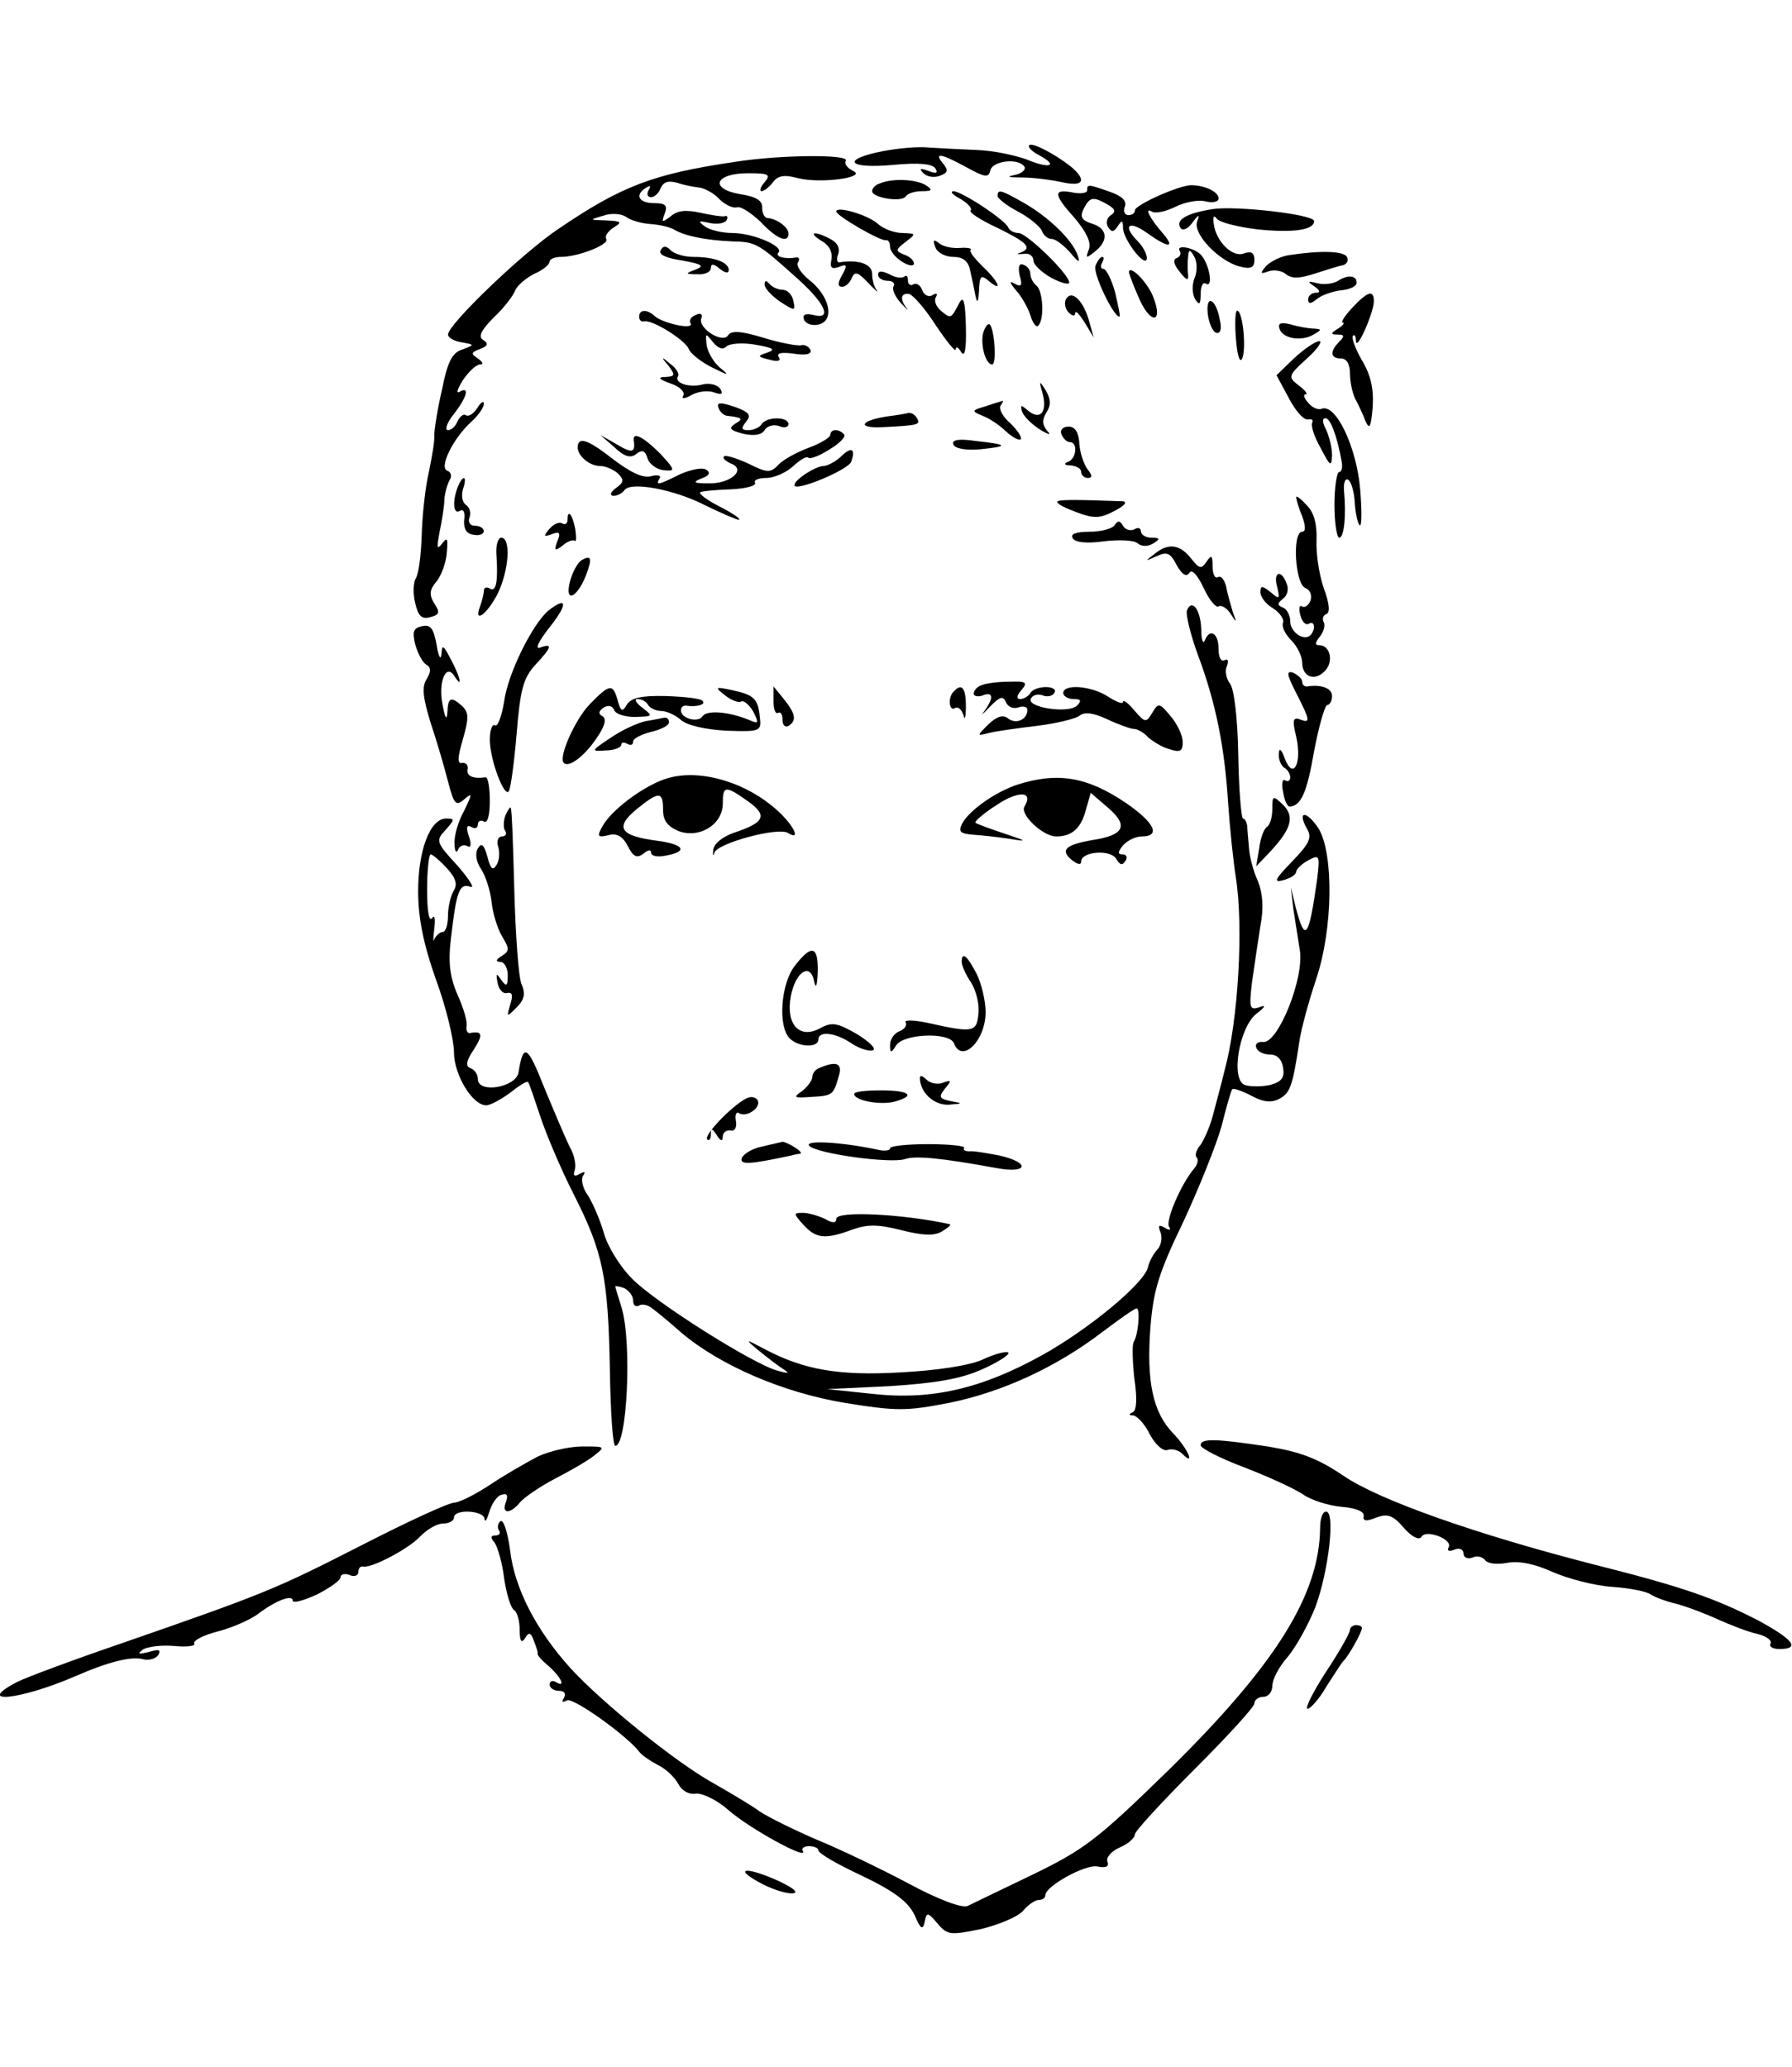 <?xml version="1.0" standalone="no"?>
<!DOCTYPE svg PUBLIC "-//W3C//DTD SVG 20010904//EN"
 "http://www.w3.org/TR/2001/REC-SVG-20010904/DTD/svg10.dtd">
<svg version="1.0" xmlns="http://www.w3.org/2000/svg"
 width="300pt" height="346pt" viewBox="0 0 300 346"
 preserveAspectRatio="xMidYMid meet">
<g transform="translate(0,346) scale(0.1,-0.1)"
fill="#000000" stroke="none">
<path d="M1478 3207 c-71 -14 -59 -30 17 -23 43 4 66 2 71 -6 5 -8 1 -9 -12
-4 -14 5 -16 4 -8 -4 6 -6 18 -8 28 -4 13 5 14 9 5 20 -16 19 -5 18 39 -6 31
-17 37 -18 40 -5 4 16 47 21 57 6 3 -5 -5 -12 -17 -14 -14 -3 -9 -4 12 -4 19
0 50 -4 68 -8 36 -8 42 3 15 26 -28 22 -65 41 -70 36 -3 -3 5 -11 17 -17 33
-18 17 -23 -21 -7 -19 7 -56 15 -84 16 -27 1 -63 3 -80 4 -16 2 -51 -1 -77 -6z"/>
<path d="M1230 3189 c-136 -20 -189 -40 -295 -112 -60 -40 -185 -160 -185
-177 0 -5 10 -11 23 -13 22 -4 22 -4 1 -12 -17 -5 -25 -21 -34 -67 -8 -34 -13
-68 -13 -77 1 -9 -4 -36 -9 -61 -6 -25 -11 -72 -12 -105 -1 -33 -5 -66 -10
-73 -4 -7 -5 -25 -1 -41 5 -22 11 -28 25 -24 16 4 17 8 7 23 -9 15 -8 23 4 37
8 10 16 32 17 48 2 24 1 27 -8 15 -9 -11 -9 -7 -4 20 4 19 8 44 8 55 1 11 5
25 9 32 4 6 2 13 -4 15 -15 5 10 55 40 82 12 11 21 24 21 30 0 6 -5 3 -11 -7
-6 -9 -14 -15 -19 -12 -4 3 -10 -2 -14 -10 -3 -8 -10 -15 -16 -15 -6 0 -2 12
9 26 23 29 28 49 10 38 -6 -3 -3 5 6 20 10 14 22 26 29 26 6 0 4 4 -4 10 -12
8 -12 10 4 16 13 5 14 9 5 15 -9 5 -4 16 18 38 17 16 33 37 36 46 4 8 18 20
32 27 14 6 25 15 25 20 0 4 8 8 19 8 29 0 82 21 76 30 -3 5 3 13 12 19 15 9
14 11 -12 12 -29 1 -29 1 -5 8 14 5 31 3 38 -2 8 -6 26 -11 41 -12 15 -1 32
-5 39 -9 18 -11 53 -18 97 -20 42 -1 44 -3 113 -65 45 -41 55 -67 23 -58 -13
3 -18 0 -15 -8 3 -7 14 -11 25 -8 27 7 18 48 -17 75 -13 11 -22 24 -18 29 3 5
2 9 -3 8 -18 -3 -36 1 -30 8 11 10 -42 33 -77 33 -17 0 -38 5 -46 11 -12 9
-11 10 7 6 13 -3 26 -1 29 4 3 5 2 9 -3 7 -4 -1 -23 2 -41 6 -23 5 -38 4 -49
-6 -15 -11 -16 -11 -10 5 5 13 1 17 -18 17 -26 0 -33 14 -13 26 7 4 8 3 4 -4
-4 -7 -2 -12 4 -12 6 0 13 7 16 15 5 11 13 13 28 9 11 -4 28 -7 37 -8 8 -1 24
-9 33 -19 10 -10 23 -16 30 -14 6 2 23 -9 39 -24 27 -29 47 -37 47 -20 0 11
-20 25 -35 26 -5 0 -9 8 -9 17 1 12 -10 19 -37 23 -52 9 -42 35 13 35 35 0 39
-2 28 -15 -7 -8 -9 -15 -5 -15 4 0 13 7 19 15 8 11 19 13 41 7 38 -10 118 1
93 12 -10 5 -15 12 -12 17 6 11 -110 10 -186 -2z"/>
<path d="M1473 3153 c-7 -2 -13 -8 -13 -13 0 -11 49 -19 56 -9 3 5 15 9 27 9
18 0 19 2 7 10 -16 10 -56 12 -77 3z"/>
<path d="M1820 3141 c0 -4 -11 -6 -25 -3 -32 6 -32 -3 5 -44 19 -23 27 -40 23
-51 -6 -16 -5 -16 10 -4 23 18 21 38 -3 46 -22 7 -24 13 -11 34 7 10 13 11 31
1 17 -9 19 -14 10 -20 -7 -4 -9 -13 -5 -20 6 -9 9 -9 16 1 7 11 9 11 9 -2 0
-20 39 -70 40 -51 0 7 -7 20 -15 28 -26 26 -16 36 14 15 36 -26 49 -27 29 -3
-23 26 -33 46 -20 38 6 -4 24 0 40 8 16 8 39 12 50 9 12 -3 22 -1 22 5 0 11
-23 22 -46 22 -20 0 -94 -33 -94 -42 0 -5 -5 -8 -11 -8 -6 0 -9 6 -6 14 4 10
-5 18 -25 25 -37 13 -38 13 -38 2z"/>
<path d="M1608 3127 c12 -7 20 -16 17 -19 -4 -3 16 -16 44 -29 51 -25 60 -34
39 -42 -7 -2 -5 -3 5 -2 9 2 17 -3 17 -11 0 -7 14 -20 30 -29 17 -9 30 -12 30
-8 0 14 -71 83 -85 83 -7 0 -15 4 -17 9 -4 12 -78 61 -92 61 -6 -1 -1 -6 12
-13z"/>
<path d="M1670 3132 c0 -4 15 -16 34 -26 19 -10 37 -25 40 -32 3 -8 10 -14 17
-14 6 0 19 -10 30 -22 15 -18 18 -19 13 -5 -9 26 -50 65 -91 88 -37 21 -43 23
-43 11z"/>
<path d="M2030 3110 c-44 -7 -62 -18 -54 -31 3 -6 12 -3 20 8 11 15 13 15 8 2
-7 -21 37 -66 71 -75 19 -5 25 -2 25 11 0 12 -5 15 -17 11 -19 -8 -47 19 -51
49 -2 12 0 16 5 9 4 -6 35 -14 69 -18 59 -6 94 -1 94 14 0 11 -130 26 -170 20z"/>
<path d="M1400 3106 c0 -7 74 -50 83 -48 4 1 7 -4 7 -11 0 -7 9 -18 20 -25 11
-7 20 -8 20 -3 0 5 -7 12 -17 15 -14 6 -14 8 3 21 18 14 18 14 -5 15 -14 0
-32 7 -41 15 -16 15 -70 31 -70 21z"/>
<path d="M1375 3057 c13 -7 19 -19 17 -31 -3 -14 0 -17 12 -13 14 6 15 3 6
-13 -8 -14 -8 -20 0 -20 6 0 13 7 16 15 5 11 10 10 27 -8 12 -13 19 -18 15
-13 -5 6 -8 18 -8 28 0 16 -23 24 -54 19 -5 -1 -6 5 -3 13 4 10 -1 20 -13 26
-26 14 -39 12 -15 -3z"/>
<path d="M1566 3046 c3 -9 17 -16 30 -16 16 0 25 -7 28 -22 3 -13 7 -32 9 -43
3 -14 5 -11 6 9 1 24 3 27 16 16 25 -21 17 -1 -10 24 -13 13 -23 25 -20 28 3
2 -5 4 -18 3 -12 -1 -28 2 -35 8 -9 7 -11 6 -6 -7z"/>
<path d="M1106 3041 c-4 -7 9 -13 36 -17 33 -6 38 -9 23 -15 -19 -7 -18 -8 3
-8 12 -1 22 4 22 10 0 8 5 8 15 -1 9 -7 15 -8 15 -2 0 13 -24 22 -59 22 -15 0
-32 5 -38 11 -8 8 -13 8 -17 0z"/>
<path d="M1975 3040 c3 -5 0 -10 -5 -12 -7 -2 -5 -11 5 -23 11 -14 15 -16 14
-5 -1 8 -1 22 0 30 1 13 3 13 10 1 5 -8 6 -24 1 -36 -5 -12 -4 -28 1 -36 7
-11 9 -8 9 9 0 13 4 21 9 17 13 -7 5 35 -9 49 -12 12 -42 17 -35 6z"/>
<path d="M2158 3033 c-14 -2 -32 -11 -39 -19 -10 -12 -9 -13 5 -8 9 3 22 1 29
-5 10 -8 23 -7 48 1 19 6 40 13 47 14 7 2 10 8 7 14 -6 10 -44 11 -97 3z"/>
<path d="M1834 3015 c-5 -12 30 -85 40 -85 2 0 -2 18 -7 40 -6 22 -15 40 -20
40 -4 0 -5 5 -2 10 3 6 4 10 0 10 -3 0 -8 -7 -11 -15z"/>
<path d="M1707 2999 c5 -17 3 -20 -8 -14 -10 6 -9 2 2 -11 9 -10 20 -29 24
-42 4 -13 10 -21 13 -17 11 10 8 59 -3 67 -5 4 -10 13 -10 19 0 7 -5 14 -12
16 -7 3 -9 -4 -6 -18z"/>
<path d="M1470 3000 c0 -5 7 -10 16 -10 8 0 13 -4 10 -9 -3 -5 2 -17 12 -28 9
-10 14 -14 10 -9 -12 15 -10 26 4 24 7 -2 27 -25 45 -53 18 -27 33 -45 33 -40
0 6 4 4 9 -4 6 -10 9 4 8 42 -1 42 -4 53 -11 40 -14 -27 -14 -27 -31 -13 -8 7
-12 17 -8 23 3 6 1 7 -6 3 -6 -4 -14 0 -17 8 -3 9 -10 13 -15 10 -5 -3 -9 0
-9 7 0 7 -3 9 -6 6 -4 -3 -15 -2 -25 4 -13 6 -19 6 -19 -1z"/>
<path d="M1890 3004 c1 -5 9 -26 19 -48 19 -40 38 -35 22 6 -9 25 -41 57 -41
42z"/>
<path d="M2240 2990 c-8 -5 -24 -7 -35 -4 -16 4 -17 3 -5 -5 10 -7 11 -11 3
-11 -7 0 -13 -5 -13 -11 0 -8 4 -8 14 0 8 7 26 13 40 15 15 1 27 7 27 12 1 13
-14 15 -31 4z"/>
<path d="M1280 2984 c0 -7 12 -19 26 -29 25 -16 26 -16 22 2 -2 10 -10 18 -18
18 -8 0 -18 5 -22 10 -5 6 -8 6 -8 -1z"/>
<path d="M1785 2960 c-4 -6 -2 -17 4 -23 6 -6 11 -7 11 -1 1 5 7 -2 16 -16
l15 -25 -7 25 c-9 35 -29 56 -39 40z"/>
<path d="M2263 2944 c-12 -13 -19 -24 -15 -24 4 0 0 -5 -8 -10 -13 -8 -13 -10
0 -10 11 0 11 -3 2 -12 -16 -16 -15 -28 3 -28 9 0 15 -9 15 -25 0 -14 4 -33 9
-43 5 -9 13 -26 17 -37 7 -15 9 -10 12 23 2 31 -3 54 -18 79 -11 19 -18 38
-15 41 3 3 5 -1 5 -9 1 -18 30 48 30 67 0 20 -11 16 -37 -12z"/>
<path d="M2022 2934 c2 -15 8 -29 14 -31 7 -2 10 6 6 22 -6 35 -24 44 -20 9z"/>
<path d="M1070 2930 c0 -5 3 -9 8 -8 13 4 69 -31 75 -46 3 -8 21 -22 39 -31
28 -14 30 -14 14 -1 -11 9 -21 26 -23 38 -2 21 -2 21 10 6 9 -11 17 -14 23 -8
5 5 27 7 49 3 29 -5 34 -8 20 -13 -18 -6 -17 -7 3 -12 14 -4 20 -2 16 4 -5 7
4 9 25 6 20 -3 30 -1 28 6 -3 6 -10 10 -16 8 -7 -1 -35 4 -64 13 -36 11 -53
12 -58 4 -9 -15 -51 12 -45 28 3 7 -1 10 -9 6 -8 -3 -12 -9 -9 -14 7 -12 -47
0 -60 12 -13 12 -26 11 -26 -1z"/>
<path d="M2069 2894 c2 -26 6 -42 10 -35 8 13 2 81 -8 81 -3 0 -4 -21 -2 -46z"/>
<path d="M1647 2906 c-7 -18 2 -56 14 -56 8 0 4 58 -4 67 -3 2 -7 -3 -10 -11z"/>
<path d="M2142 2910 c5 -17 37 -22 57 -10 14 8 14 9 1 10 -8 0 -26 3 -39 7
-17 4 -22 2 -19 -7z"/>
<path d="M2166 2860 l-29 -28 21 -39 c11 -21 25 -37 32 -35 6 1 9 -1 7 -5 -3
-5 3 -24 14 -43 16 -31 18 -32 19 -12 0 13 -5 32 -10 43 -6 11 -7 19 -1 19 8
0 19 -28 27 -72 2 -10 0 -18 -4 -18 -4 0 -8 -25 -8 -55 0 -30 4 -55 8 -55 8 0
12 36 8 79 -1 13 2 21 7 18 5 -3 10 -20 11 -38 1 -18 5 -35 8 -38 4 -4 4 24 1
61 -6 69 -40 142 -64 134 -6 -3 -17 2 -23 10 -7 8 -9 14 -4 14 4 0 -1 7 -12
15 -18 14 -18 16 14 45 18 16 27 30 20 29 -7 -1 -26 -14 -42 -29z"/>
<path d="M1119 2848 c12 -16 11 -18 -5 -19 -14 0 -11 -4 9 -11 15 -5 24 -14
21 -20 -4 -6 2 -6 14 1 11 6 28 8 38 4 12 -4 15 -3 10 6 -5 7 -17 10 -28 8
-23 -7 -50 2 -43 13 3 4 -3 14 -13 21 -15 13 -16 12 -3 -3z"/>
<path d="M1745 2803 c9 -32 -3 -47 -23 -31 -13 11 -14 11 -11 -1 3 -8 16 -21
30 -30 15 -9 20 -10 12 -2 -8 10 -9 18 -1 31 8 12 7 22 -1 36 -11 18 -12 17
-6 -3z"/>
<path d="M1203 2777 c2 -6 9 -13 15 -13 25 -3 27 -5 13 -13 -12 -8 -9 -11 13
-17 19 -4 31 -2 36 6 4 7 15 10 24 7 9 -4 16 -2 16 3 0 13 -37 13 -45 0 -3 -5
-13 -10 -22 -10 -12 0 -13 3 -4 14 9 11 6 16 -19 25 -24 8 -31 8 -27 -2z"/>
<path d="M1650 2780 c-24 -7 -24 -8 -5 -16 11 -4 29 -16 39 -26 11 -10 22 -16
25 -13 2 3 -5 14 -17 26 -13 11 -20 24 -17 30 4 5 5 9 3 8 -2 -1 -14 -4 -28
-9z"/>
<path d="M1485 2763 c-45 -7 -51 -20 -8 -18 60 3 65 4 58 15 -3 6 -9 9 -13 9
-4 -1 -20 -4 -37 -6z"/>
<path d="M1777 2733 c3 -7 9 -13 14 -13 14 0 11 -28 -3 -33 -8 -3 -6 -6 5 -6
9 -1 17 -5 17 -11 0 -5 5 -10 11 -10 8 0 8 4 0 14 -6 8 -13 27 -14 43 -1 19
-7 29 -18 29 -10 0 -15 -6 -12 -13z"/>
<path d="M1390 2732 c0 -4 -16 -14 -35 -21 -19 -7 -42 -19 -51 -28 -14 -15
-19 -15 -51 1 -20 9 -38 15 -41 12 -3 -3 3 -8 12 -12 26 -10 -1 -34 -38 -33
-25 0 -27 2 -12 8 14 5 16 10 8 15 -7 4 -26 0 -44 -8 -36 -18 -41 -19 -34 -7
4 5 -3 7 -14 4 -14 -4 -36 7 -67 31 -32 25 -49 33 -54 25 -9 -15 14 -39 36
-39 9 0 22 -6 29 -12 11 -11 11 -15 -3 -25 -9 -7 -11 -12 -4 -13 6 0 14 4 18
9 9 16 84 2 136 -25 27 -13 52 -24 56 -24 4 1 -9 10 -30 21 -22 11 -37 22 -35
25 3 2 25 4 51 5 25 1 44 6 41 11 -3 4 5 8 19 8 13 0 33 9 44 19 12 11 23 18
26 15 3 -3 19 3 36 14 17 10 28 22 24 25 -9 10 -23 9 -23 -1z"/>
<path d="M1029 2711 c17 -16 27 -18 36 -11 10 8 15 6 19 -7 3 -10 16 -19 27
-20 20 -2 20 0 -6 28 -28 28 -46 37 -44 22 3 -21 -3 -22 -28 -7 l-28 16 24
-21z"/>
<path d="M1596 2716 c3 -7 21 -10 45 -8 49 5 47 8 -8 14 -28 4 -40 2 -37 -6z"/>
<path d="M1407 2695 c-9 -8 -22 -15 -29 -15 -14 -1 -48 -23 -48 -32 0 -12 89
25 95 39 8 23 0 26 -18 8z"/>
<path d="M766 2644 c-9 -24 -7 -46 4 -39 6 4 9 -3 7 -16 -1 -14 4 -23 16 -24
9 -2 17 1 17 6 0 5 -7 9 -15 9 -8 0 -12 6 -9 14 3 8 0 17 -6 21 -6 4 -8 15 -5
26 8 23 0 26 -9 3z"/>
<path d="M1770 2620 c0 -4 15 -11 34 -18 27 -10 38 -10 62 3 16 8 22 15 14 16
-83 3 -110 3 -110 -1z"/>
<path d="M2170 2628 c0 -4 4 -18 10 -32 6 -17 6 -26 0 -26 -17 0 -12 -87 5
-94 8 -3 12 -12 9 -21 -3 -8 -10 -13 -14 -10 -5 3 -6 -4 -3 -15 3 -11 9 -17
14 -14 10 6 12 -9 3 -19 -11 -11 -34 5 -34 23 0 10 -6 21 -12 23 -10 4 -10 7
0 15 7 5 10 16 6 25 -9 25 -23 20 -16 -5 5 -21 4 -22 -11 -9 -14 11 -17 11
-17 0 0 -8 9 -20 21 -27 11 -7 19 -18 17 -24 -3 -7 4 -20 14 -30 10 -10 18
-27 18 -37 0 -24 21 -32 38 -14 15 15 9 43 -9 43 -8 0 -8 4 1 15 6 8 9 18 6
24 -3 5 -1 11 4 13 7 2 6 17 -4 44 -8 23 -13 59 -12 80 1 26 -4 46 -16 58 -10
11 -18 17 -18 14z"/>
<path d="M950 2589 c0 -5 -4 -8 -9 -5 -5 3 -14 -1 -21 -9 -11 -13 -10 -14 4
-9 13 5 15 2 9 -12 -6 -16 -4 -17 9 -7 8 7 17 10 20 8 3 -3 3 6 1 20 -5 25
-13 34 -13 14z"/>
<path d="M1866 2581 c-4 -6 -23 -11 -42 -11 -23 0 -33 -4 -28 -11 4 -7 23 -9
52 -5 25 3 50 2 56 -3 7 -6 17 -6 26 -1 13 8 12 10 -2 10 -10 0 -18 5 -18 11
0 5 -5 7 -11 3 -6 -3 -15 -1 -19 6 -5 9 -9 9 -14 1z"/>
<path d="M831 2533 c3 -45 0 -65 -11 -58 -5 3 -10 2 -10 -4 0 -5 -3 -16 -6
-25 -12 -31 11 -15 29 20 19 39 23 94 6 94 -5 0 -9 -12 -8 -27z"/>
<path d="M1933 2533 c-17 -13 -17 -13 3 -4 18 8 23 6 34 -15 9 -16 16 -20 21
-13 4 7 13 -2 24 -25 9 -20 21 -34 25 -31 5 3 14 -3 20 -12 10 -16 11 -16 4 2
-3 11 -9 30 -11 42 -3 13 -9 20 -14 17 -5 -3 -9 5 -9 18 0 19 -2 20 -10 8 -9
-13 -12 -12 -25 4 -19 25 -39 28 -62 9z"/>
<path d="M973 2522 c-6 -4 -15 -20 -19 -36 -9 -36 12 -27 27 11 11 29 9 35 -8
25z"/>
<path d="M918 2438 c-27 -23 -68 -106 -74 -152 -4 -25 -11 -43 -15 -40 -5 3
-9 -8 -9 -24 0 -34 25 -99 32 -86 3 5 9 49 13 97 6 73 11 92 31 114 28 30 30
37 8 29 -9 -3 -2 11 16 34 31 39 30 53 -2 28z"/>
<path d="M1987 2438 c-2 -7 6 -40 18 -73 30 -80 45 -153 51 -249 3 -44 9 -100
13 -125 13 -83 4 -239 -19 -323 -5 -21 -14 -54 -19 -73 -5 -20 -15 -42 -21
-51 -7 -8 -10 -17 -7 -21 4 -3 2 -12 -4 -19 -22 -26 -48 -87 -42 -97 4 -6 1
-7 -7 -2 -10 6 -12 4 -7 -8 3 -9 1 -22 -6 -29 -7 -8 -13 -20 -15 -28 -4 -26
-98 -104 -177 -148 -101 -56 -185 -76 -284 -65 l-76 8 105 5 c77 5 118 12 154
28 27 12 47 25 44 28 -3 3 -23 -2 -44 -12 -23 -10 -78 -18 -136 -21 -103 -6
-162 4 -228 39 -32 17 -33 17 -14 1 12 -10 30 -24 40 -31 17 -11 17 -12 -5 -6
-40 11 -204 114 -243 154 -20 20 -41 54 -47 76 -6 21 -18 49 -26 62 -9 12 -13
27 -9 34 5 7 3 8 -6 3 -8 -5 -11 -3 -8 6 3 8 0 25 -8 39 -7 14 -26 59 -43 100
-28 71 -35 75 -43 25 -4 -25 -68 -36 -68 -11 0 8 -6 16 -12 18 -9 3 -8 12 5
31 16 25 15 32 -6 28 -4 -1 -7 4 -6 11 2 7 -5 31 -15 53 -13 30 -16 54 -11 95
9 78 14 92 32 86 9 -4 -1 12 -21 35 -36 39 -37 42 -20 60 15 17 16 19 1 19
-27 0 -47 -53 -47 -122 0 -44 9 -89 30 -148 17 -46 30 -101 30 -121 0 -38 31
-89 54 -89 7 0 25 10 40 21 15 12 28 20 30 18 2 -2 11 -29 21 -59 10 -30 35
-89 56 -130 49 -97 57 -138 60 -292 1 -71 5 -128 9 -128 20 0 28 172 11 230
-6 19 -11 36 -11 37 0 1 7 0 15 -3 8 -4 15 -13 15 -21 0 -8 4 -11 10 -8 5 3
15 1 22 -5 7 -5 29 -23 48 -40 66 -56 172 -101 274 -118 87 -14 103 -14 175 0
89 18 180 60 257 119 28 21 53 39 57 39 6 0 3 -43 -5 -56 -3 -5 -2 -33 1 -61
5 -34 4 -54 -3 -57 -7 -3 -6 -5 1 -5 7 -1 20 -15 28 -32 10 -18 22 -28 29 -26
8 3 19 0 25 -6 23 -23 10 8 -15 34 -34 35 -45 87 -38 178 5 62 14 91 55 176
26 56 55 128 64 160 8 32 16 60 18 62 2 2 17 -3 32 -11 20 -11 34 -12 47 -5
18 10 22 21 33 94 3 22 16 69 28 105 29 85 30 213 4 254 -20 30 -36 29 -19 -1
9 -15 4 -25 -25 -55 -29 -30 -32 -36 -14 -31 11 3 21 9 21 14 0 4 9 13 20 19
19 10 20 9 15 -32 -14 -99 -20 -107 -36 -46 l-8 33 4 -35 c3 -19 8 -51 11 -70
8 -46 -36 -156 -61 -154 -9 1 -14 -3 -12 -9 2 -7 12 -12 23 -12 12 0 20 -8 22
-22 3 -17 -3 -24 -22 -29 -14 -3 -33 -3 -42 0 -24 9 -10 95 19 119 16 12 17
16 5 11 -16 -5 -17 -1 -12 42 4 27 10 69 14 94 6 31 4 54 -4 75 -8 17 -14 41
-15 55 -1 14 -3 31 -3 38 -1 6 -4 12 -7 12 -3 0 -7 48 -8 106 -1 62 -7 112
-14 120 -6 8 -9 21 -5 29 3 9 2 13 -4 10 -6 -3 -10 5 -10 19 0 27 -15 35 -23
14 -3 -7 -6 1 -6 19 -1 33 -16 52 -24 31z m-1239 -431 c15 -16 18 -27 12 -37
-5 -8 -10 -27 -10 -42 0 -16 -4 -28 -9 -28 -5 0 -11 -6 -14 -12 -2 -7 -2 1 0
17 2 17 1 25 -4 18 -5 -6 -8 14 -8 48 0 32 3 59 6 59 3 0 15 -10 27 -23z"/>
<path d="M707 2412 c-15 -3 -17 -9 -12 -30 4 -15 12 -30 18 -34 9 -5 9 -12 1
-25 -8 -13 -6 -31 7 -73 10 -30 23 -74 29 -98 10 -38 13 -42 27 -30 14 12 14
10 0 -19 -10 -18 -17 -42 -16 -55 0 -13 3 -17 6 -10 2 6 9 9 15 6 6 -4 8 2 3
16 -5 15 -4 20 4 16 6 -4 11 -2 11 4 0 6 5 8 10 5 6 -4 10 10 10 34 0 23 -3
40 -7 40 -21 -3 -33 2 -30 14 1 6 -3 11 -9 10 -9 -2 -8 9 1 40 10 35 10 44 -1
55 -19 17 -24 15 -25 -10 -1 -15 -4 -10 -8 12 -8 39 6 71 20 48 14 -22 10 -2
-6 28 -13 25 -15 26 -16 9 -1 -11 -5 -4 -8 15 -5 28 -10 35 -24 32z"/>
<path d="M2170 2300 c24 -47 24 -51 6 -44 -11 4 -13 -1 -6 -29 10 -45 -5 -73
-19 -37 -6 17 -10 19 -10 8 -1 -9 4 -20 9 -23 6 -3 10 -11 10 -16 0 -6 -4 -8
-9 -5 -4 3 -6 -6 -3 -19 2 -14 7 -25 11 -25 19 1 29 23 41 93 8 42 18 77 22
77 4 0 8 7 8 15 0 13 -18 20 -42 16 -5 0 -8 3 -8 8 0 5 -7 11 -15 15 -12 4
-11 -3 5 -34z"/>
<path d="M1643 2313 c-7 -2 -13 -9 -13 -14 0 -4 7 -6 15 -3 18 7 19 -4 3 -26
-7 -9 -3 -6 9 7 17 17 22 19 27 8 3 -8 12 -12 21 -9 8 3 15 1 15 -4 0 -17 -20
-25 -33 -14 -8 6 -18 3 -32 -10 -20 -20 -20 -20 0 -15 11 3 47 8 80 12 33 4
66 12 72 17 9 7 23 5 47 -6 19 -9 39 -16 44 -16 6 0 17 -6 24 -14 8 -7 24 -17
36 -20 18 -6 22 -3 22 12 0 11 -9 30 -20 43 -19 23 -21 23 -31 6 -10 -17 -12
-17 -30 4 -10 12 -19 19 -19 14 0 -4 -11 0 -25 9 -27 18 -75 22 -75 6 0 -5 8
-10 17 -10 13 0 14 -3 6 -11 -14 -14 -86 -3 -77 12 3 6 12 8 20 5 7 -3 16 -1
19 4 4 6 -3 10 -14 10 -11 0 -23 -4 -26 -10 -3 -5 -11 -10 -17 -10 -7 0 -6 6
2 15 11 13 8 15 -21 14 -19 0 -40 -3 -46 -6z"/>
<path d="M987 2281 c-24 -25 -53 -89 -43 -98 8 -8 33 10 53 39 15 21 19 34 12
39 -8 4 -7 9 2 15 7 4 14 3 17 -4 2 -7 18 -12 35 -12 30 1 31 1 13 15 -11 8
-15 15 -9 15 7 0 15 -4 18 -10 3 -5 13 -10 22 -10 9 0 24 -7 33 -15 10 -9 40
-16 76 -18 57 -2 59 -1 56 23 -3 31 -10 37 -47 45 -28 6 -29 5 -11 -9 10 -8
23 -13 27 -10 4 2 13 -5 20 -17 10 -20 9 -21 -7 -14 -34 14 -71 17 -78 6 -7
-11 -36 -4 -36 10 0 5 3 8 8 8 18 -3 35 2 28 8 -3 4 -31 7 -62 8 -40 1 -58 -3
-65 -15 -7 -12 -10 -11 -15 8 -8 28 -13 28 -47 -7z"/>
<path d="M1295 2286 c0 -13 3 -22 8 -19 4 2 7 -3 7 -12 0 -9 5 -13 10 -10 14
9 12 20 -7 44 l-18 22 0 -25z"/>
<path d="M1597 2303 c-11 -10 -8 -35 2 -28 5 3 11 -3 14 -12 2 -10 4 -3 4 15
0 31 -7 39 -20 25z"/>
<path d="M1081 2253 c-14 -3 -40 -15 -59 -28 -33 -22 -33 -23 -8 -21 14 0 26
5 26 9 0 5 5 5 10 2 6 -3 10 -2 10 4 0 5 14 12 30 16 17 4 30 11 30 16 0 5 -3
8 -7 8 -5 -1 -19 -4 -32 -6z"/>
<path d="M1113 2156 c-38 -13 -91 -53 -105 -80 -9 -16 -7 -18 10 -14 14 4 24
-1 33 -18 9 -18 15 -21 26 -13 8 7 13 7 13 2 0 -6 11 -8 25 -5 38 7 30 19 -16
25 -61 8 -70 22 -34 52 38 31 45 31 45 0 0 -18 7 -28 26 -36 35 -13 74 11 74
46 0 30 4 31 42 4 34 -24 28 -36 -24 -53 -19 -7 -33 -18 -34 -29 -1 -9 0 -11
2 -4 6 16 106 43 123 33 22 -14 11 11 -16 36 -54 50 -135 73 -190 54z"/>
<path d="M1704 2147 c-37 -12 -81 -43 -93 -65 -7 -14 -4 -17 17 -19 15 -1 43
-4 62 -7 31 -5 30 -4 -9 9 -24 8 -46 16 -48 18 -2 2 14 16 36 30 36 24 62 23
46 -3 -8 -13 31 -50 53 -50 27 0 42 14 50 45 l8 28 29 -25 c35 -30 27 -46 -26
-54 -46 -8 -55 -17 -34 -34 9 -7 15 -8 15 -2 0 17 50 21 59 4 6 -10 10 -11 15
-3 4 6 2 11 -5 11 -8 0 -8 4 1 15 7 8 21 15 31 15 33 0 22 23 -26 56 -65 44
-114 52 -181 31z"/>
<path d="M2130 2106 c0 -14 -4 -27 -9 -30 -5 -3 -11 -19 -13 -36 l-5 -30 21
22 c38 40 44 61 24 81 -17 16 -18 16 -18 -7z"/>
<path d="M846 2095 c-3 -9 -4 -21 0 -26 3 -5 0 -9 -6 -9 -6 0 -9 -8 -6 -17 3
-10 2 -24 -3 -31 -6 -10 -10 -6 -15 14 -6 21 -10 24 -16 14 -5 -8 -3 -22 5
-34 8 -12 16 -37 18 -56 2 -19 10 -45 18 -58 12 -20 12 -24 -1 -32 -10 -6 -11
-10 -2 -10 6 0 12 -10 12 -22 0 -19 -2 -20 -11 -8 -8 12 -9 11 -6 -5 2 -11 9
-19 16 -17 9 2 10 -4 5 -20 -6 -21 -6 -21 11 -4 13 13 15 23 8 39 -5 12 -10
83 -12 157 -2 74 -4 136 -6 138 -1 2 -5 -4 -9 -13z"/>
<path d="M1331 1844 c-24 -30 -29 -102 -9 -122 15 -15 48 -16 48 -2 0 15 28
12 55 -6 13 -9 30 -14 36 -12 7 2 -5 14 -26 27 -33 19 -42 21 -62 10 -35 -19
-58 7 -49 54 8 41 33 57 39 24 3 -13 5 -7 6 16 1 44 -10 47 -38 11z"/>
<path d="M1610 1850 c0 -6 7 -22 16 -35 8 -13 14 -36 12 -52 -3 -31 -9 -32
-85 -15 -23 5 -40 5 -37 1 3 -5 -2 -12 -10 -15 -9 -3 -16 -14 -16 -23 0 -14 2
-14 10 -1 12 20 89 23 97 4 13 -35 53 4 53 52 0 19 -7 48 -15 64 -16 31 -25
38 -25 20z"/>
<path d="M1373 1673 c-7 -2 -13 -9 -13 -15 0 -6 -8 -17 -17 -24 -16 -11 -14
-12 14 -10 37 2 38 3 47 34 7 22 -3 27 -31 15z"/>
<path d="M1540 1656 c0 -24 23 -46 48 -45 24 2 25 2 4 6 -20 4 -21 7 -10 21
11 13 11 15 -3 10 -9 -4 -22 -1 -28 5 -6 6 -11 8 -11 3z"/>
<path d="M1430 1629 c0 -11 43 -19 67 -13 37 10 26 19 -22 19 -25 0 -45 -2
-45 -6z"/>
<path d="M1253 1623 c-21 -7 -76 -63 -69 -70 3 -3 6 0 6 8 0 11 2 11 10 -1 6
-10 10 -11 10 -2 0 6 6 11 13 10 7 -2 11 5 9 16 -2 10 1 16 5 13 12 -8 36 8
32 20 -2 6 -10 8 -16 6z"/>
<path d="M1276 1541 c-16 -3 -31 -12 -34 -19 -4 -12 12 -11 78 3 8 2 17 4 20
4 3 1 -2 6 -10 11 -8 5 -17 9 -20 9 -3 -1 -18 -4 -34 -8z"/>
<path d="M1355 1542 c13 -13 136 -30 160 -22 17 6 60 2 153 -15 53 -10 58 9 5
21 -21 4 -44 8 -50 7 -7 0 -11 2 -9 6 2 3 -25 6 -60 6 -35 0 -64 -3 -64 -7 0
-4 -10 -5 -22 -2 -62 13 -123 16 -113 6z"/>
<path d="M1345 1410 c21 -23 36 -25 82 -8 25 9 43 9 82 -1 36 -9 55 -10 68 -2
10 6 16 11 13 12 -77 17 -190 23 -190 9 0 -7 -6 -8 -19 0 -11 5 -27 10 -37 10
-16 0 -16 -1 1 -20z"/>
<path d="M2010 1041 c0 -5 33 -22 73 -37 39 -15 83 -35 98 -45 14 -10 43 -19
65 -21 24 -2 38 -8 37 -15 -2 -9 4 -10 21 -3 19 7 28 4 46 -17 13 -15 25 -21
29 -16 4 7 15 7 29 2 13 -5 21 -13 17 -19 -3 -6 1 -7 9 -4 9 4 16 1 16 -6 0
-7 7 -10 15 -7 8 4 17 1 21 -4 4 -6 19 -8 36 -5 20 4 46 -1 77 -15 25 -11 70
-23 100 -25 30 -2 59 -8 65 -13 6 -4 24 -11 41 -15 16 -4 48 -16 70 -26 22
-10 53 -22 68 -25 15 -4 24 -11 21 -16 -3 -5 4 -9 15 -9 36 0 23 16 -36 48
-72 37 -126 56 -273 93 -199 51 -361 108 -421 149 -43 29 -72 40 -127 49 -86
13 -112 14 -112 2z"/>
<path d="M900 1022 c-19 -10 -54 -30 -78 -46 -24 -16 -51 -30 -61 -31 -10 0
-81 -33 -157 -72 -143 -73 -160 -80 -402 -164 -79 -27 -157 -56 -173 -64 -73
-38 3 -31 96 9 57 25 95 34 114 29 10 -3 22 1 26 7 5 9 1 10 -16 5 -17 -4 -20
-4 -10 4 8 5 32 8 53 6 21 -2 36 0 33 4 -2 5 15 14 38 20 24 6 54 19 68 29 30
23 59 34 59 23 0 -5 18 0 40 10 22 11 40 24 40 29 0 5 7 7 15 4 8 -4 15 -1 15
5 0 6 3 10 8 9 14 -3 77 30 96 51 11 11 27 21 38 21 10 0 18 5 18 10 0 15 50
12 51 -2 1 -7 4 -2 8 11 4 14 13 27 20 29 10 3 12 0 8 -12 -8 -20 7 -21 24 0
7 8 33 26 58 39 25 13 55 30 66 39 19 15 18 15 -20 15 -22 0 -56 -8 -75 -17z"/>
<path d="M2210 903 c-1 -112 -74 -229 -254 -406 -119 -116 -140 -132 -226
-174 -52 -25 -102 -49 -110 -53 -9 -4 -46 9 -100 38 -47 25 -116 58 -153 73
-37 16 -80 37 -95 47 -15 11 -49 31 -77 47 -62 34 -187 135 -240 193 -58 64
-94 135 -101 197 -4 30 -11 52 -16 49 -4 -3 -6 -10 -3 -15 4 -5 1 -9 -6 -9 -8
0 -8 -4 -1 -12 5 -7 13 -34 16 -60 4 -26 11 -50 17 -53 5 -4 9 -18 9 -33 0
-19 3 -23 9 -14 6 11 10 10 15 -5 4 -10 7 -19 6 -21 -1 -2 8 -12 19 -21 21
-19 29 -37 11 -26 -5 3 -10 1 -10 -4 0 -6 7 -11 16 -11 9 0 12 -5 8 -12 -4 -7
-3 -8 5 -4 10 6 102 -60 122 -87 4 -5 17 -14 30 -21 13 -6 28 -20 34 -31 6
-12 18 -19 30 -17 11 1 36 -11 55 -28 34 -30 134 -85 124 -68 -3 4 2 8 10 8 9
0 16 -3 16 -7 0 -5 33 -24 74 -43 54 -26 76 -43 87 -65 10 -24 14 -26 17 -12
3 17 5 17 22 -3 16 -19 22 -19 71 -9 30 7 61 20 71 30 9 11 21 19 27 19 6 0
11 3 11 8 0 15 67 52 87 48 15 -3 20 0 17 8 -3 7 7 18 21 24 14 6 25 16 25 22
0 5 45 54 100 109 55 55 100 104 100 110 0 6 7 11 15 11 8 0 15 8 15 18 0 11
11 32 25 48 14 16 35 54 47 84 22 59 34 160 18 160 -6 0 -10 -12 -10 -27z"/>
<path d="M2260 732 c0 -5 -18 -37 -40 -70 -22 -34 -36 -62 -31 -62 5 0 20 17
32 38 13 20 25 39 28 42 8 7 31 48 31 55 0 3 -4 5 -10 5 -5 0 -10 -4 -10 -8z"/>
<path d="M1270 310 c19 -11 44 -19 55 -19 13 0 7 7 -20 20 -52 24 -80 24 -35
-1z"/>
</g>
</svg>
